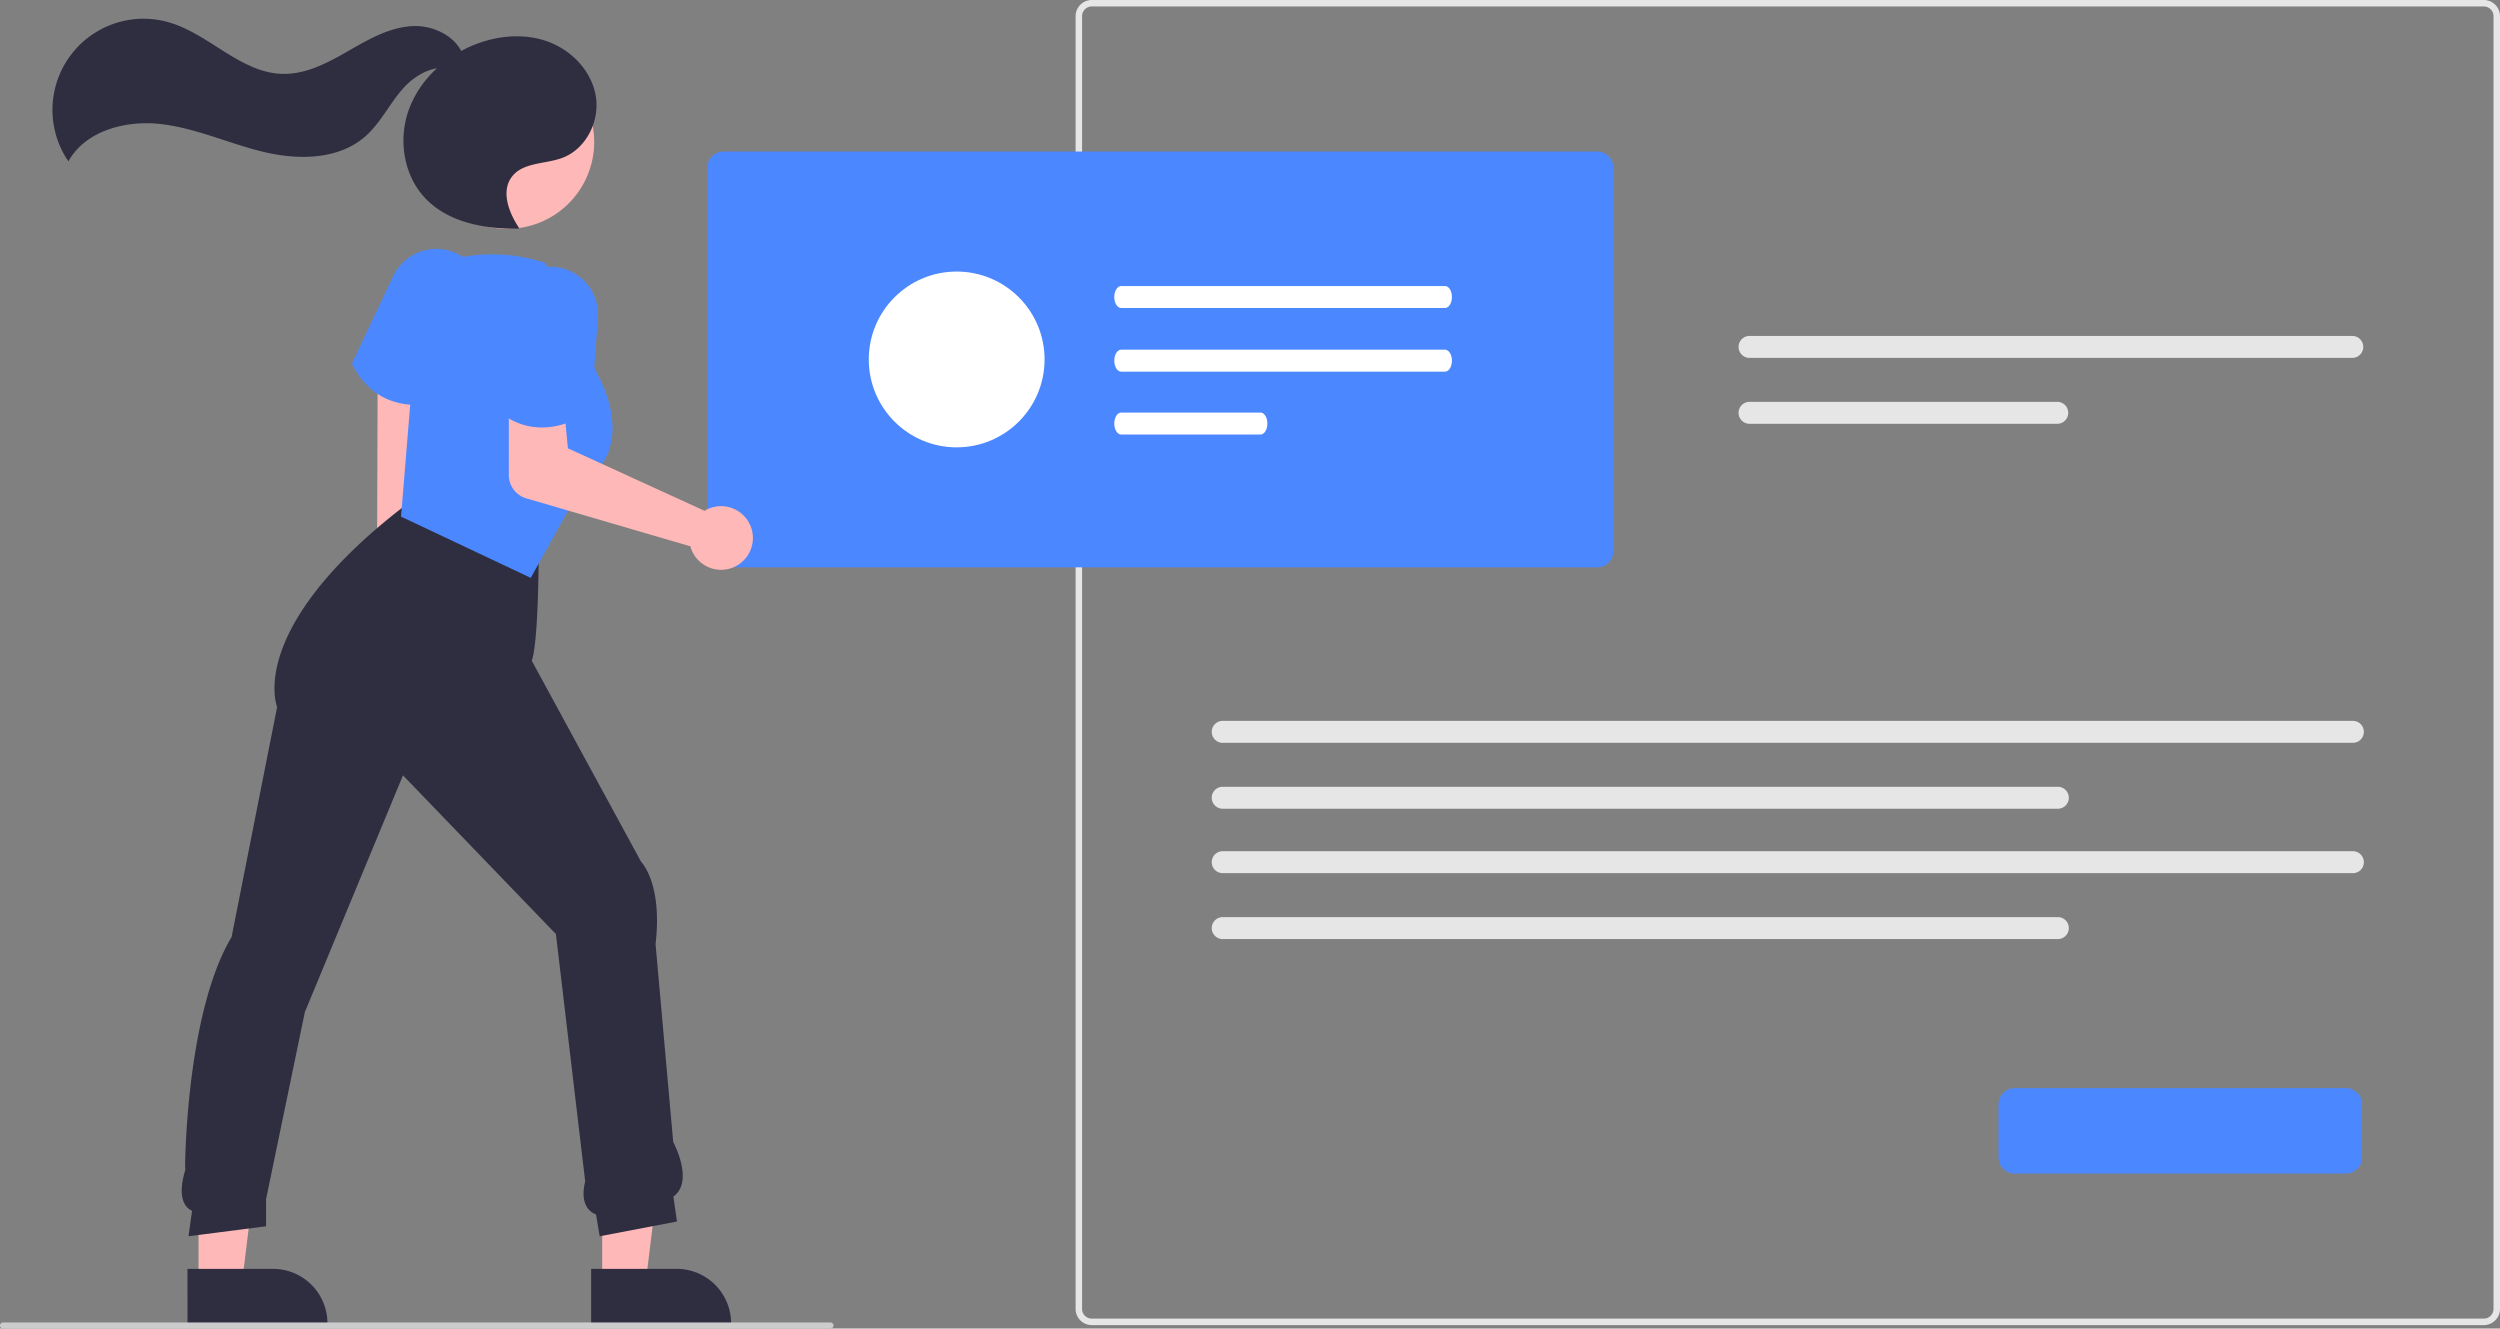 <svg id="a97b75e6-1429-4e16-873c-5658d47e4ef0" data-name="Layer 1" xmlns="http://www.w3.org/2000/svg" width="824.808" height="438.317" viewBox="0 0 824.808 438.317"><rect x="0" y="0" width="824.808" height="438.317" fill="#808080" stroke="none"/><path id="b4c13b4e-8ef9-4732-a242-1b77a57c7078" data-name="Path 141" d="M1007.066,668.026h-459.267a5.345,5.345,0,0,1-5.338-5.338v-426.508a5.345,5.345,0,0,1,5.338-5.338h459.267a5.345,5.345,0,0,1,5.338,5.338v426.507a5.344,5.344,0,0,1-5.338,5.338Zm-459.267-435.053a3.207,3.207,0,0,0-3.2,3.2v426.514a3.207,3.207,0,0,0,3.2,3.2h459.267a3.206,3.206,0,0,0,3.2-3.2v-426.507a3.207,3.207,0,0,0-3.2-3.2Z" transform="translate(-187.596 -230.842)" fill="#e6e6e6"/><path id="b86923e0-dd17-408d-8c65-7675907766e6" data-name="Path 142" d="M764.811,341.671a3.624,3.624,0,0,0,0,7.248h198.856a3.624,3.624,0,0,0,0-7.248Z" transform="translate(-187.596 -230.842)" fill="#e6e6e6"/><path id="b7c93af7-a9b3-4ec5-8b9c-228075bea008" data-name="Path 143" d="M764.811,363.417a3.624,3.624,0,0,0,0,7.248h101.52a3.624,3.624,0,0,0,0-7.248Z" transform="translate(-187.596 -230.842)" fill="#e6e6e6"/><path id="bf6f3c94-5d99-4a3b-bad8-b2235a5a7f19" data-name="Path 142" d="M591.004,468.671a3.624,3.624,0,0,0,0,7.248h372.856a3.624,3.624,0,0,0,0-7.248Z" transform="translate(-187.596 -230.842)" fill="#e6e6e6"/><path id="b0a6cee6-456b-42c7-b828-32d4ce813421" data-name="Path 143" d="M591.004,490.417a3.624,3.624,0,0,0,0,7.248h275.52a3.624,3.624,0,0,0,0-7.248Z" transform="translate(-187.596 -230.842)" fill="#e6e6e6"/><path id="b1178f6f-c479-4db7-b1bf-97b40cae8cd0" data-name="Path 142" d="M591.004,511.671a3.624,3.624,0,0,0,0,7.248h372.856a3.624,3.624,0,0,0,0-7.248Z" transform="translate(-187.596 -230.842)" fill="#e6e6e6"/><path id="ad9199b6-e18d-416a-bbd3-7817c0554bff" data-name="Path 143" d="M591.004,533.417a3.624,3.624,0,0,0,0,7.248h275.52a3.624,3.624,0,0,0,0-7.248Z" transform="translate(-187.596 -230.842)" fill="#e6e6e6"/><path id="f7d611df-d029-4cc6-9561-be5a6829cf65" data-name="Path 154" d="M714.555,418.025h-288.268a5.344,5.344,0,0,1-5.338-5.338v-126.507a5.344,5.344,0,0,1,5.338-5.338h288.268a5.344,5.344,0,0,1,5.338,5.338v126.507A5.344,5.344,0,0,1,714.555,418.025Z" transform="translate(-187.596 -230.842)" fill="#4b88ff"/><path id="b2be1aaf-9241-4aa1-a473-dbb8e8dcff3c" data-name="Path 154" d="M961.555,618.025h-109.268a5.344,5.344,0,0,1-5.338-5.338v-17.507a5.344,5.344,0,0,1,5.338-5.338h109.268a5.344,5.344,0,0,1,5.338,5.338v17.507A5.344,5.344,0,0,1,961.555,618.025Z" transform="translate(-187.596 -230.842)" fill="#4b88ff"/><path d="M314.032,444.951C309.323,441.436,307.941,434.867,310.945,430.279a9.165,9.165,0,0,1,1.009-1.261l.301-93.46,13.892,2.594.61,91.92c3.165,3.671,3.804,9.022,1.241,12.937C324.994,447.597,318.741,448.466,314.032,444.951Z" transform="translate(-187.596 -230.842)" fill="#ffb8b8"/><polygon points="198.683 423.301 213.005 423.3 219.819 368.058 198.681 368.059 198.683 423.301" fill="#ffb8b8"/><path d="M382.626,649.467l28.205-.001h.001a17.976,17.976,0,0,1,17.975,17.974v.584l-46.18.002Z" transform="translate(-187.596 -230.842)" fill="#2f2e41"/><polygon points="65.506 423.301 79.829 423.3 86.642 368.058 65.504 368.059 65.506 423.301" fill="#ffb8b8"/><path d="M249.449,649.467l28.205-.001h.001a17.976,17.976,0,0,1,17.975,17.974v.584l-46.18.002Z" transform="translate(-187.596 -230.842)" fill="#2f2e41"/><path d="M385.443,638.713l-1.2-7.202a5.709,5.709,0,0,1-2.969-2.383c-1.289-2.037-1.494-4.903-.611-8.521L371,539l-50.451-52.344L288.184,564.72l-12.812,61.775v8.925l-25.581,3.285,1.164-8.413a4.899,4.899,0,0,1-2.323-2.07c-1.47-2.446-1.45-6.238.06-11.268l.065-.218-.084-.751C248.615,615.459,249,565,264,540l15.023-75.902c-.39-1.069-2.316-7.292,1.216-17.809,3.486-10.378,13.236-27.098,39.886-47.812l.092-.071.114-.024c.295-.061,29.689-5.905,44.891,13.975l.103.134v.169c0,1.229-.026,29.83-2.288,36.176l36.073,66.328c.702.744,7.009,8.027,4.769,27.174l5.827,65.268c.667,1.273,6.699,13.261.051,18.006L410.948,633.855Z" transform="translate(-187.596 -230.842)" fill="#2f2e41"/><path d="M325.097,364.441c-6.773,0-15.774-2.394-21.284-13.429l-.108-.217,13.574-28.774A15.776,15.776,0,0,1,346.107,334.827L334.371,362.96l-.204.076A29.346,29.346,0,0,1,325.097,364.441Z" transform="translate(-187.596 -230.842)" fill="#4b88ff"/><path d="M362.698,421.49l-42.792-20.207,5.882-71.762,10.724-13.106,2.077-.445a54.68,54.68,0,0,1,28.73,1.591l.204.068,17.614,37.577c.111.188,12.813,22.615-4.747,34.439Z" transform="translate(-187.596 -230.842)" fill="#4b88ff"/><path d="M421.527,398.62a10.524,10.524,0,0,0-1.475.756l-45.092-20.627-1.157-11.991-18.324-.619-.015,21.426a7.999,7.999,0,0,0,5.755,7.683l54.148,15.825a10.496,10.496,0,1,0,6.16-12.454Z" transform="translate(-187.596 -230.842)" fill="#ffb8b8"/><path d="M366.371,371.876c-5.138,0-10.937-1.777-16.503-7.343l-.172-.171,3.761-31.592a15.776,15.776,0,0,1,31.4,3.014l-2.22,30.401-.17.136C382.358,366.409,375.382,371.876,366.371,371.876Z" transform="translate(-187.596 -230.842)" fill="#4b88ff"/><circle cx="354.945" cy="277.653" r="28.693" transform="translate(-246.532 225.081) rotate(-61.337)" fill="#ffb8b8"/><path d="M384.147,262.451c-1.424-8.281-8.071-15.146-15.99-17.954-7.919-2.809-16.85-1.895-24.604,1.339a40.849,40.849,0,0,0-3.783,1.819c-2.834-5.403-9.784-8.536-16.14-8.198-7.679.409-14.613,4.471-21.282,8.301s-13.825,7.639-21.513,7.461c-13.893-.322-24.229-13.203-37.588-17.03a30.061,30.061,0,0,0-33.084,45.881c5.7-10.215,19.086-13.665,30.702-12.275,11.615,1.391,22.44,6.482,33.819,9.194,11.379,2.712,24.558,2.596,33.372-5.095,5-4.362,7.936-10.598,12.288-15.606,2.944-3.388,7.136-6.248,11.418-6.921a34.655,34.655,0,0,0-9.378,13.911c-3.434,9.757-1.598,21.472,5.526,28.971,7.637,8.04,19.624,10.183,30.712,10.053l.232-.236c-3.395-5.082-6.074-12.128-2.336-16.963,3.69-4.773,10.967-4.07,16.618-6.182C381.005,279.978,385.57,270.732,384.147,262.451Z" transform="translate(-187.596 -230.842)" fill="#2f2e41"/><path d="M461.596,669.158h-273a1,1,0,0,1,0-2h273a1,1,0,1,1,0,2Z" transform="translate(-187.596 -230.842)" fill="#ccc"/><path id="e2582065-92bf-48dc-a28d-04f42179e35f" data-name="Path 155" d="M557.486,325.212c-1.252.004-2.265,1.63-2.262,3.631.002,1.996,1.014,3.613,2.262,3.617H664.356c1.252-.004,2.265-1.63,2.262-3.631-.002-1.996-1.014-3.613-2.262-3.617Z" transform="translate(-187.596 -230.842)" fill="#fff"/><path id="bb678cb9-7d76-4fbb-a84c-c380d6521528" data-name="Path 156" d="M557.486,346.212c-1.252.004-2.265,1.63-2.262,3.631.002,1.996,1.014,3.613,2.262,3.617H664.356c1.252-.004,2.265-1.63,2.262-3.631-.002-1.996-1.014-3.613-2.262-3.617Z" transform="translate(-187.596 -230.842)" fill="#fff"/><path id="a9697f3a-b5f3-4f74-8277-57e15506e4dd" data-name="Path 157" d="M557.486,366.958c-1.252.004-2.265,1.63-2.262,3.631.002,1.996,1.014,3.613,2.262,3.617h45.986c1.252-.004,2.265-1.63,2.262-3.631-.002-1.996-1.014-3.613-2.262-3.617Z" transform="translate(-187.596 -230.842)" fill="#fff"/><circle cx="315.628" cy="118.592" r="29" fill="#fff"/></svg>